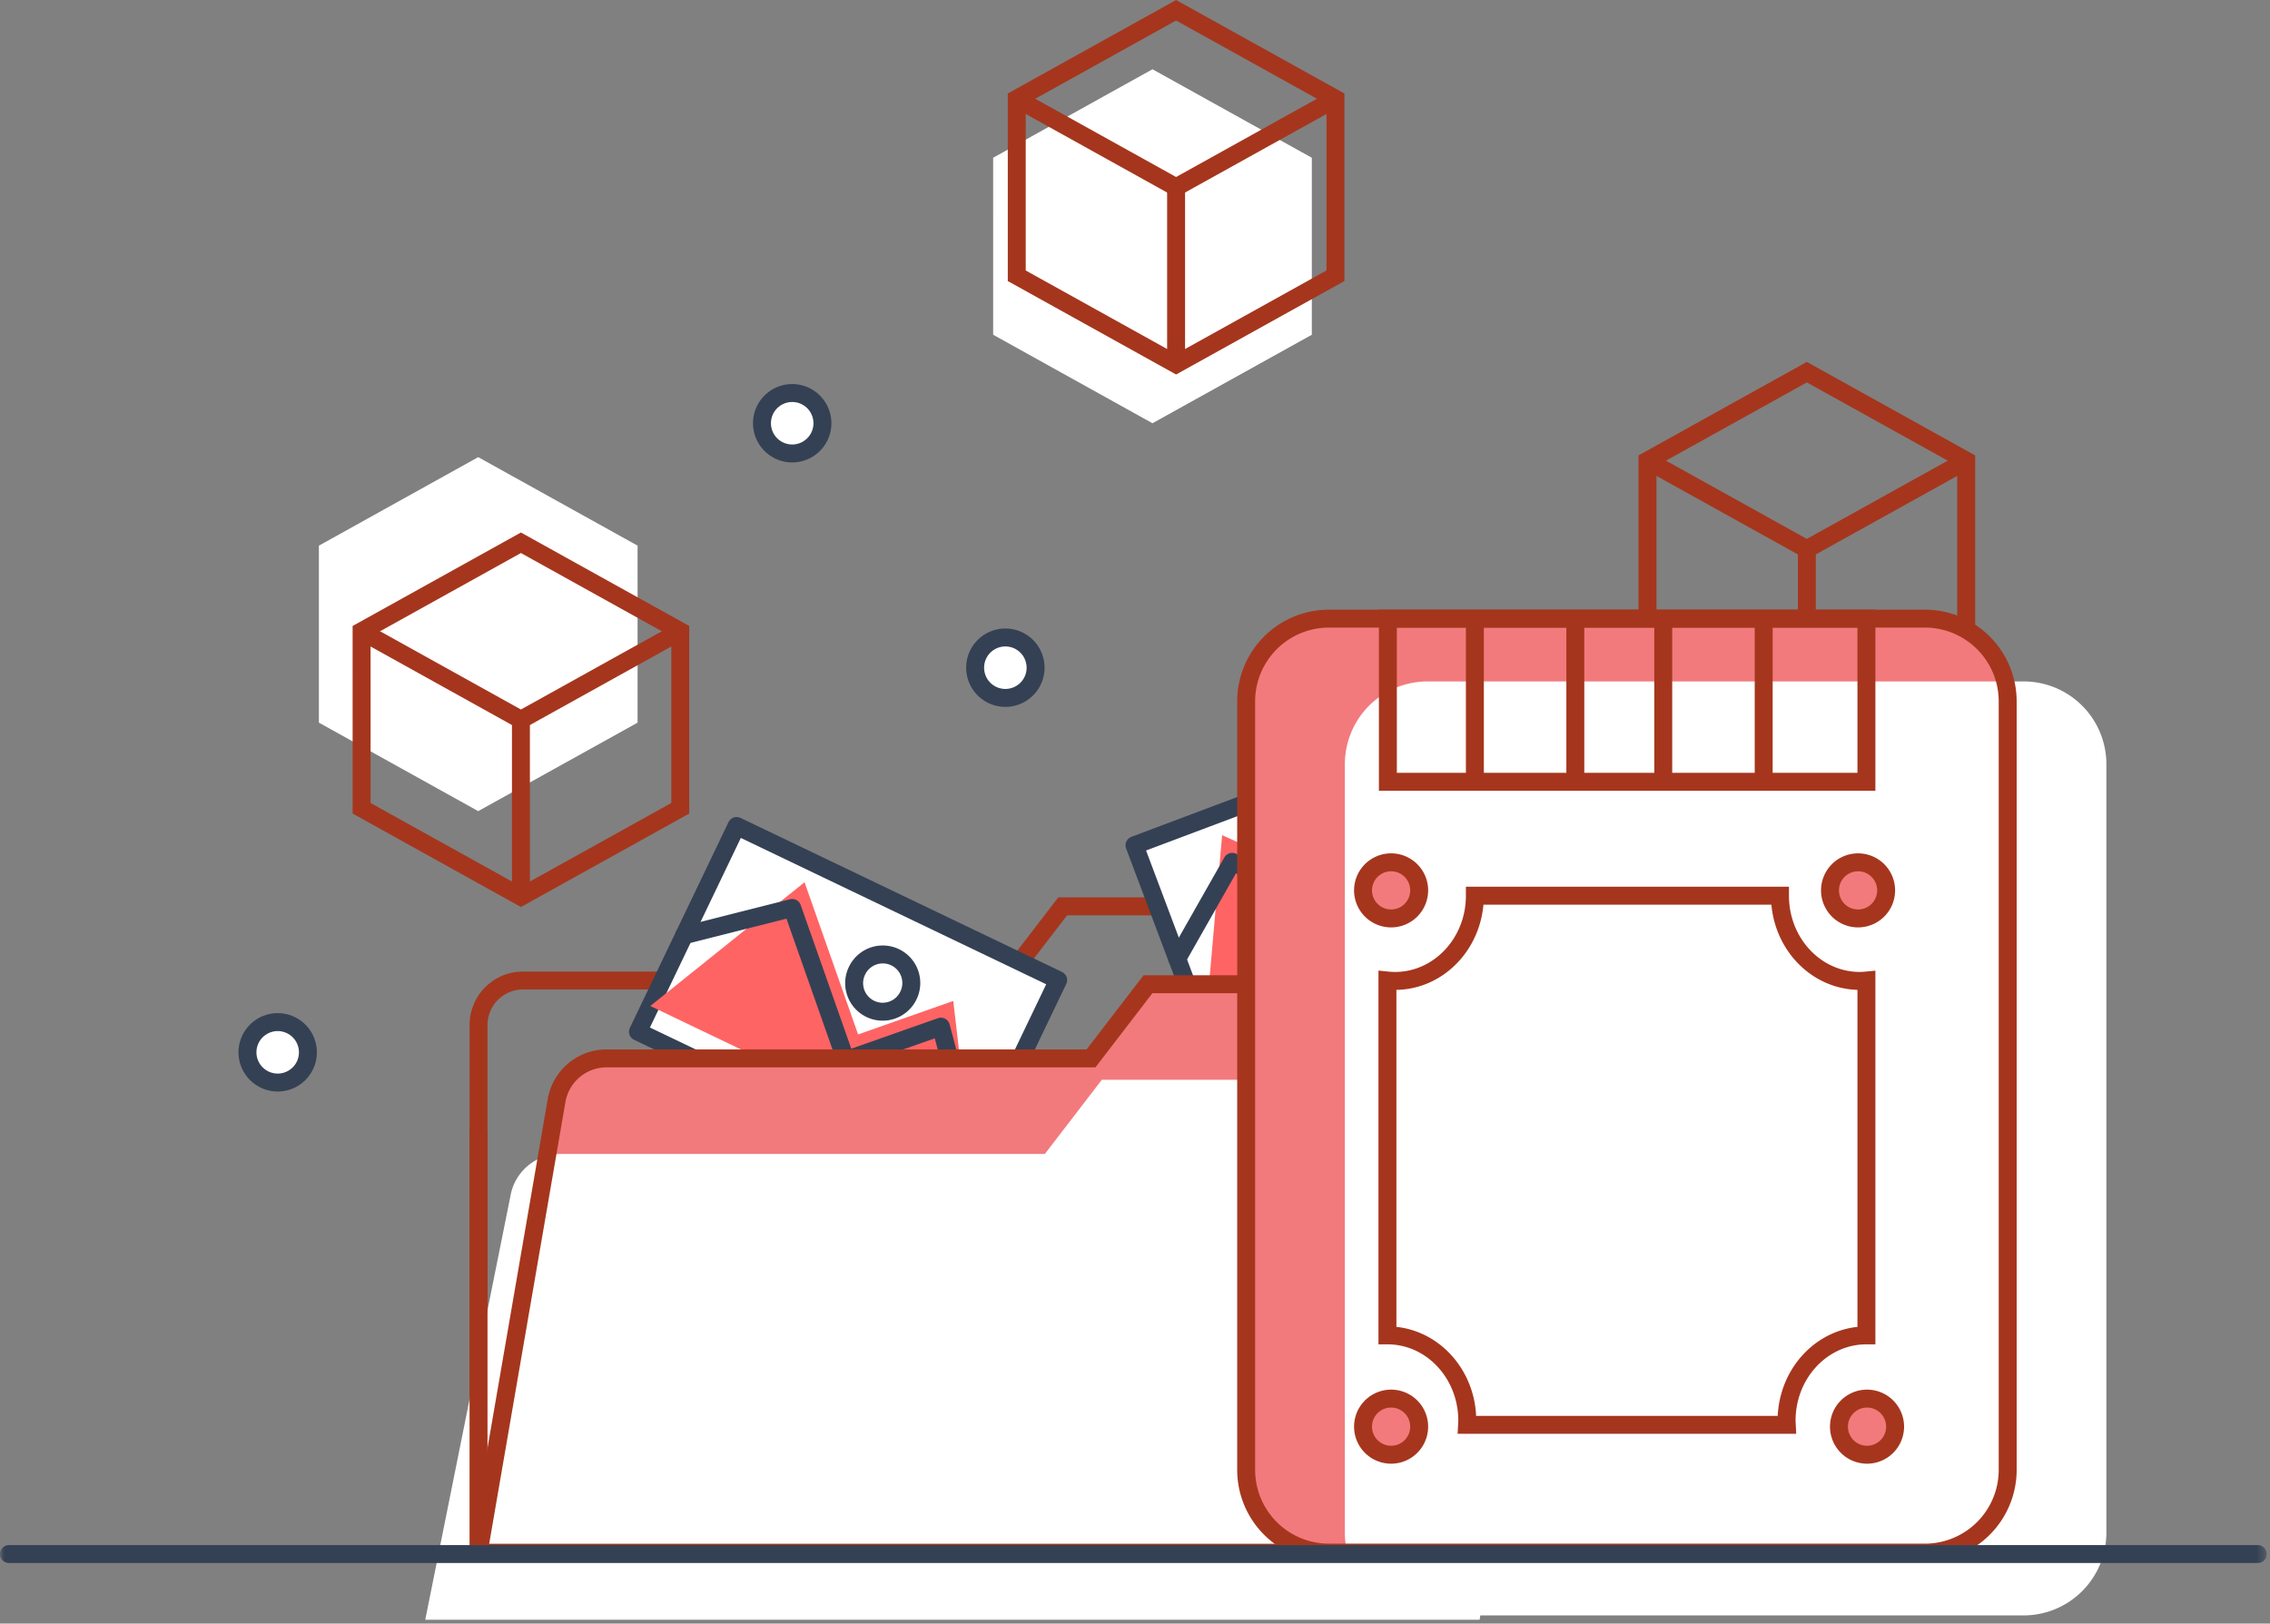 <svg xmlns="http://www.w3.org/2000/svg" xmlns:xlink="http://www.w3.org/1999/xlink" width="253" height="181" viewBox="0 0 253 181"><rect x="0" y="0" width="253" height="181" fill="#808080" stroke="none"/><div xmlns="" id="saka-gui-root"><div><div><style/></div></div></div>
    <defs>
        <path id="a" d="M0 181h252.626V.426H0z"/>
    </defs>
    <g fill="none" fill-rule="evenodd">
        <path fill="#FFF" d="M35.542 60.83L53.3 50.964l17.76 9.866v19.732L53.3 90.427l-17.758-9.865z"/>
        <g transform="translate(0 -.426)">
            <path stroke="#A5361D" stroke-width="2" d="M170.846 109.736l-6.565-8.27h-45.842l-6.35 8.27H58.293a4.957 4.957 0 0 0-4.957 4.957v58.836h117.51v-63.793zM183.621 51.781l17.758-9.866 17.76 9.866v19.732l-17.76 9.865-17.758-9.865zM201.38 81.379V61.647"/>
            <path stroke="#A5361D" stroke-width="2" d="M219.138 51.781l-17.758 9.866-17.76-9.866M40.301 70.8l17.758-9.866L75.82 70.8v19.732l-17.76 9.865-17.758-9.865zM58.06 100.397V80.665"/>
            <path stroke="#A5361D" stroke-width="2" d="M75.818 70.8L58.06 80.666 40.301 70.8"/>
            <path fill="#FFF" d="M110.69 18.013l17.759-9.866 17.759 9.866v19.732l-17.76 9.865-17.757-9.865z"/>
            <path stroke="#A5361D" stroke-width="2" d="M113.321 11.435L131.08 1.57l17.76 9.866v19.732l-17.76 9.865-17.758-9.864zM131.08 41.033V21.3"/>
            <path stroke="#A5361D" stroke-width="2" d="M148.838 11.435l-17.758 9.867-17.759-9.867"/>
            <path fill="#FFF" d="M135.398 118.463l-8.954-23.807 37.2-13.99 8.953 23.806z"/>
            <path stroke="#344154" stroke-linecap="round" stroke-linejoin="round" stroke-width="2" d="M135.398 118.463l-8.954-23.807 37.2-13.99 8.953 23.806z"/>
            <path fill="#FF6464" d="M171.478 101.497l-14.244-10.778-4.642 10.238-16.38-7.427-1.933 21.958z"/>
            <path stroke="#344154" stroke-linecap="round" stroke-linejoin="round" stroke-width="2" d="M131.201 107.304l6.13-10.798M137.33 96.506l16.382 7.427M153.711 103.933l4.642-10.238M171.198 100.753l-12.845-7.058M153.33 93.886a3.179 3.179 0 1 1-5.951 2.238 3.179 3.179 0 0 1 5.95-2.238z"/>
            <path fill="#FFF" d="M71.104 115.444l10.994-22.937 35.838 17.178-10.993 22.937z"/>
            <path stroke="#344154" stroke-linecap="round" stroke-linejoin="round" stroke-width="2" d="M71.104 115.444l10.994-22.937 35.838 17.178-10.993 22.937z"/>
            <path fill="#FF6464" d="M108.317 129.754l-2.074-17.74-10.603 3.731-5.972-16.965-17.19 13.796z"/>
            <path stroke="#344154" stroke-linecap="round" stroke-linejoin="round" stroke-width="2" d="M76.258 104.692l12.037-3.045M88.294 101.647l5.972 16.965M94.266 118.612l10.603-3.732M108.66 129.038l-3.791-14.157M101.256 111.385a3.18 3.18 0 1 1-5.735-2.749 3.18 3.18 0 0 1 5.735 2.75z"/>
            <path fill="#F27A7C" d="M180.355 118.517l-6.565-8.268h-45.842l-6.35 8.269H67.607a5.654 5.654 0 0 0-5.572 4.692l-8.7 50.419h117.512l9.509-55.111z"/>
            <path fill="#FFF" d="M173.621 128.274l-4.975-7.474h-45.842l-6.349 8.269H62.462a5.654 5.654 0 0 0-5.572 4.693L47.396 181h117.511l8.714-52.726z"/>
            <path stroke="#A5361D" stroke-width="2" d="M180.355 118.418l-6.565-8.269h-45.842l-6.35 8.269H67.607a5.654 5.654 0 0 0-5.572 4.693l-8.7 50.418h117.512l9.509-55.111z"/>
            <path fill="#F27A7C" d="M214.536 173.516h-66.42a9.227 9.227 0 0 1-9.226-9.228V78.62a9.227 9.227 0 0 1 9.227-9.228h66.419a9.228 9.228 0 0 1 9.228 9.228v85.667a9.228 9.228 0 0 1-9.228 9.228"/>
            <path fill="#FFF" d="M225.536 180.516h-66.42a9.227 9.227 0 0 1-9.226-9.228V85.62a9.227 9.227 0 0 1 9.227-9.228h66.419a9.228 9.228 0 0 1 9.228 9.228v85.667a9.228 9.228 0 0 1-9.228 9.228"/>
            <path stroke="#A5361D" stroke-width="2" d="M214.536 173.516h-66.42a9.227 9.227 0 0 1-9.226-9.228V78.62a9.227 9.227 0 0 1 9.227-9.228h66.419a9.228 9.228 0 0 1 9.228 9.228v85.667a9.228 9.228 0 0 1-9.228 9.228z"/>
            <mask id="b" fill="#fff">
                <use xlink:href="#a"/>
            </mask>
            <path stroke="#A5361D" stroke-width="2" d="M154.684 87.582h53.335V69.393h-53.335zM164.38 87.582V69.393M175.577 87.582V69.393M185.374 87.582V69.393M196.57 87.582V69.393M207.282 109.78c-4.914 0-8.897-4.253-8.897-9.5H164.38c0 5.247-3.983 9.5-8.897 9.5-.286 0-.57-.017-.848-.045v39.56c4.913 0 8.897 4.255 8.897 9.502 0 .159-.015.314-.023.472h35.636c-.008-.158-.023-.313-.023-.472 0-5.247 3.984-9.501 8.897-9.501V109.74a8.17 8.17 0 0 1-.737.04z" mask="url(#b)"/>
            <path fill="#F27A7C" d="M210.216 99.687a3.128 3.128 0 1 1-6.256 0 3.128 3.128 0 0 1 6.256 0" mask="url(#b)"/>
            <path stroke="#A5361D" stroke-width="2" d="M210.216 99.687a3.128 3.128 0 1 1-6.256 0 3.128 3.128 0 0 1 6.256 0z" mask="url(#b)"/>
            <path fill="#F27A7C" d="M158.172 99.687a3.128 3.128 0 1 1-6.256 0 3.128 3.128 0 0 1 6.256 0" mask="url(#b)"/>
            <path stroke="#A5361D" stroke-width="2" d="M158.172 99.687a3.128 3.128 0 1 1-6.256 0 3.128 3.128 0 0 1 6.256 0z" mask="url(#b)"/>
            <path fill="#F27A7C" d="M211.216 159.473a3.128 3.128 0 1 1-6.256 0 3.128 3.128 0 0 1 6.256 0" mask="url(#b)"/>
            <path stroke="#A5361D" stroke-width="2" d="M211.216 159.473a3.128 3.128 0 1 1-6.256 0 3.128 3.128 0 0 1 6.256 0z" mask="url(#b)"/>
            <path fill="#F27A7C" d="M158.172 159.473a3.128 3.128 0 1 1-6.256 0 3.128 3.128 0 0 1 6.256 0" mask="url(#b)"/>
            <path stroke="#A5361D" stroke-width="2" d="M158.172 159.473a3.128 3.128 0 1 1-6.256 0 3.128 3.128 0 0 1 6.256 0zM53.334 126.447v47.082" mask="url(#b)"/>
            <path stroke="#344154" stroke-linecap="round" stroke-linejoin="round" stroke-width="2" d="M1 173.674h250.626" mask="url(#b)"/>
            <path fill="#FFF" d="M91.662 47.61a3.368 3.368 0 1 1-6.736 0 3.368 3.368 0 0 1 6.736 0" mask="url(#b)"/>
            <path stroke="#344154" stroke-linecap="round" stroke-linejoin="round" stroke-width="2" d="M91.662 47.61a3.368 3.368 0 1 1-6.736 0 3.368 3.368 0 0 1 6.736 0z" mask="url(#b)"/>
            <path fill="#FFF" d="M115.42 74.862a3.368 3.368 0 1 1-6.737 0 3.368 3.368 0 0 1 6.736 0" mask="url(#b)"/>
            <path stroke="#344154" stroke-linecap="round" stroke-linejoin="round" stroke-width="2" d="M115.42 74.862a3.368 3.368 0 1 1-6.737 0 3.368 3.368 0 0 1 6.736 0z" mask="url(#b)"/>
            <path fill="#FFF" d="M34.318 117.742a3.368 3.368 0 1 1-6.736 0 3.368 3.368 0 0 1 6.736 0" mask="url(#b)"/>
            <path stroke="#344154" stroke-linecap="round" stroke-linejoin="round" stroke-width="2" d="M34.318 117.742a3.368 3.368 0 1 1-6.736 0 3.368 3.368 0 0 1 6.736 0z" mask="url(#b)"/>
        </g>
    </g>
</svg>